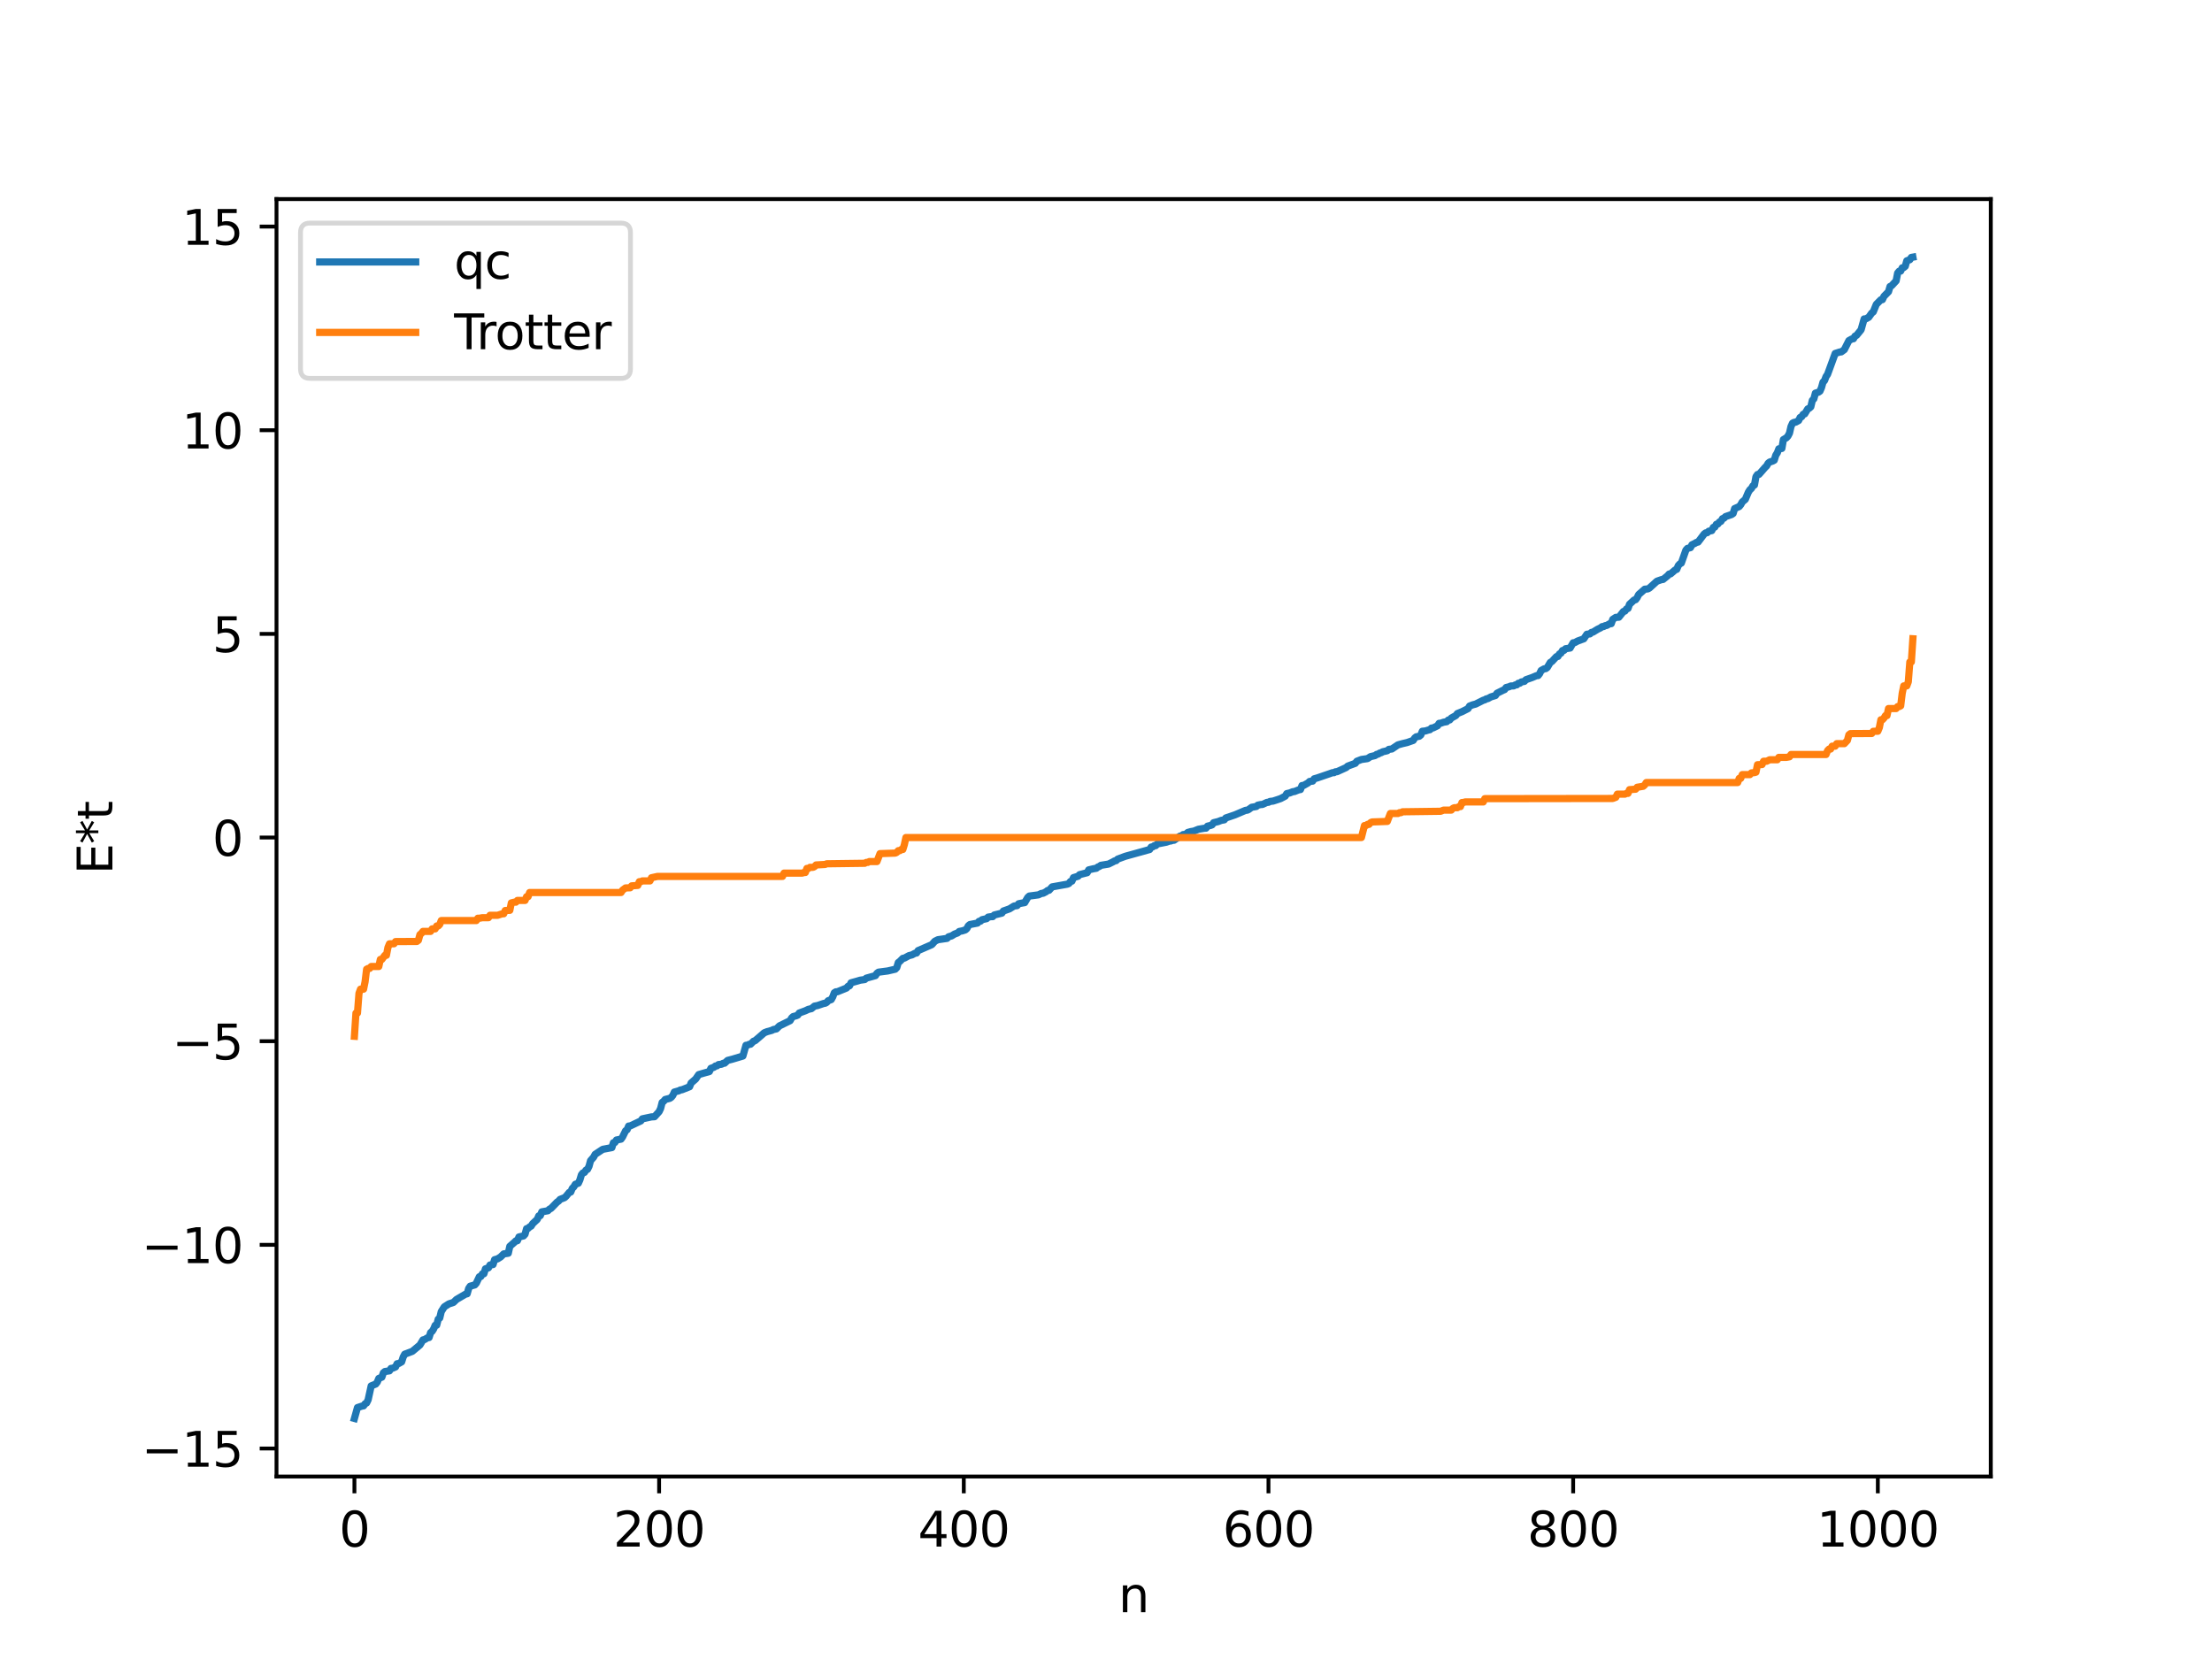 <?xml version="1.0" encoding="utf-8" standalone="no"?>
<!DOCTYPE svg PUBLIC "-//W3C//DTD SVG 1.1//EN"
  "http://www.w3.org/Graphics/SVG/1.1/DTD/svg11.dtd">
<svg xmlns:xlink="http://www.w3.org/1999/xlink" width="460.8pt" height="345.6pt" viewBox="0 0 460.8 345.6" xmlns="http://www.w3.org/2000/svg" version="1.1">
 <defs>
  <style type="text/css">*{stroke-linejoin: round; stroke-linecap: butt}</style>
 </defs>
 <g id="figure_1">
  <g id="patch_1">
   <path d="M 0 345.6 
L 460.8 345.6 
L 460.8 0 
L 0 0 
z
" style="fill: #ffffff"/>
  </g>
  <g id="axes_1">
   <g id="patch_2">
    <path d="M 57.6 307.584 
L 414.72 307.584 
L 414.72 41.472 
L 57.6 41.472 
z
" style="fill: #ffffff"/>
   </g>
   <g id="matplotlib.axis_1">
    <g id="xtick_1">
     <g id="line2d_1">
      <defs>
       <path id="m66c6b7834a" d="M 0 0 
L 0 3.5 
" style="stroke: #000000; stroke-width: 0.8"/>
      </defs>
      <g>
       <use xlink:href="#m66c6b7834a" x="73.833" y="307.584" style="stroke: #000000; stroke-width: 0.8"/>
      </g>
     </g>
     <g id="text_1">
      <!-- 0 -->
      <g transform="translate(70.651 322.182) scale(0.1 -0.1)">
       <defs>
        <path id="DejaVuSans-30" d="M 2034 4250 
Q 1547 4250 1301 3770 
Q 1056 3291 1056 2328 
Q 1056 1369 1301 889 
Q 1547 409 2034 409 
Q 2525 409 2770 889 
Q 3016 1369 3016 2328 
Q 3016 3291 2770 3770 
Q 2525 4250 2034 4250 
z
M 2034 4750 
Q 2819 4750 3233 4129 
Q 3647 3509 3647 2328 
Q 3647 1150 3233 529 
Q 2819 -91 2034 -91 
Q 1250 -91 836 529 
Q 422 1150 422 2328 
Q 422 3509 836 4129 
Q 1250 4750 2034 4750 
z
" transform="scale(0.016)"/>
       </defs>
       <use xlink:href="#DejaVuSans-30"/>
      </g>
     </g>
    </g>
    <g id="xtick_2">
     <g id="line2d_2">
      <g>
       <use xlink:href="#m66c6b7834a" x="137.304" y="307.584" style="stroke: #000000; stroke-width: 0.8"/>
      </g>
     </g>
     <g id="text_2">
      <!-- 200 -->
      <g transform="translate(127.76 322.182) scale(0.1 -0.1)">
       <defs>
        <path id="DejaVuSans-32" d="M 1228 531 
L 3431 531 
L 3431 0 
L 469 0 
L 469 531 
Q 828 903 1448 1529 
Q 2069 2156 2228 2338 
Q 2531 2678 2651 2914 
Q 2772 3150 2772 3378 
Q 2772 3750 2511 3984 
Q 2250 4219 1831 4219 
Q 1534 4219 1204 4116 
Q 875 4013 500 3803 
L 500 4441 
Q 881 4594 1212 4672 
Q 1544 4750 1819 4750 
Q 2544 4750 2975 4387 
Q 3406 4025 3406 3419 
Q 3406 3131 3298 2873 
Q 3191 2616 2906 2266 
Q 2828 2175 2409 1742 
Q 1991 1309 1228 531 
z
" transform="scale(0.016)"/>
       </defs>
       <use xlink:href="#DejaVuSans-32"/>
       <use xlink:href="#DejaVuSans-30" x="63.623"/>
       <use xlink:href="#DejaVuSans-30" x="127.246"/>
      </g>
     </g>
    </g>
    <g id="xtick_3">
     <g id="line2d_3">
      <g>
       <use xlink:href="#m66c6b7834a" x="200.775" y="307.584" style="stroke: #000000; stroke-width: 0.8"/>
      </g>
     </g>
     <g id="text_3">
      <!-- 400 -->
      <g transform="translate(191.231 322.182) scale(0.1 -0.1)">
       <defs>
        <path id="DejaVuSans-34" d="M 2419 4116 
L 825 1625 
L 2419 1625 
L 2419 4116 
z
M 2253 4666 
L 3047 4666 
L 3047 1625 
L 3713 1625 
L 3713 1100 
L 3047 1100 
L 3047 0 
L 2419 0 
L 2419 1100 
L 313 1100 
L 313 1709 
L 2253 4666 
z
" transform="scale(0.016)"/>
       </defs>
       <use xlink:href="#DejaVuSans-34"/>
       <use xlink:href="#DejaVuSans-30" x="63.623"/>
       <use xlink:href="#DejaVuSans-30" x="127.246"/>
      </g>
     </g>
    </g>
    <g id="xtick_4">
     <g id="line2d_4">
      <g>
       <use xlink:href="#m66c6b7834a" x="264.246" y="307.584" style="stroke: #000000; stroke-width: 0.8"/>
      </g>
     </g>
     <g id="text_4">
      <!-- 600 -->
      <g transform="translate(254.702 322.182) scale(0.1 -0.1)">
       <defs>
        <path id="DejaVuSans-36" d="M 2113 2584 
Q 1688 2584 1439 2293 
Q 1191 2003 1191 1497 
Q 1191 994 1439 701 
Q 1688 409 2113 409 
Q 2538 409 2786 701 
Q 3034 994 3034 1497 
Q 3034 2003 2786 2293 
Q 2538 2584 2113 2584 
z
M 3366 4563 
L 3366 3988 
Q 3128 4100 2886 4159 
Q 2644 4219 2406 4219 
Q 1781 4219 1451 3797 
Q 1122 3375 1075 2522 
Q 1259 2794 1537 2939 
Q 1816 3084 2150 3084 
Q 2853 3084 3261 2657 
Q 3669 2231 3669 1497 
Q 3669 778 3244 343 
Q 2819 -91 2113 -91 
Q 1303 -91 875 529 
Q 447 1150 447 2328 
Q 447 3434 972 4092 
Q 1497 4750 2381 4750 
Q 2619 4750 2861 4703 
Q 3103 4656 3366 4563 
z
" transform="scale(0.016)"/>
       </defs>
       <use xlink:href="#DejaVuSans-36"/>
       <use xlink:href="#DejaVuSans-30" x="63.623"/>
       <use xlink:href="#DejaVuSans-30" x="127.246"/>
      </g>
     </g>
    </g>
    <g id="xtick_5">
     <g id="line2d_5">
      <g>
       <use xlink:href="#m66c6b7834a" x="327.717" y="307.584" style="stroke: #000000; stroke-width: 0.8"/>
      </g>
     </g>
     <g id="text_5">
      <!-- 800 -->
      <g transform="translate(318.173 322.182) scale(0.1 -0.1)">
       <defs>
        <path id="DejaVuSans-38" d="M 2034 2216 
Q 1584 2216 1326 1975 
Q 1069 1734 1069 1313 
Q 1069 891 1326 650 
Q 1584 409 2034 409 
Q 2484 409 2743 651 
Q 3003 894 3003 1313 
Q 3003 1734 2745 1975 
Q 2488 2216 2034 2216 
z
M 1403 2484 
Q 997 2584 770 2862 
Q 544 3141 544 3541 
Q 544 4100 942 4425 
Q 1341 4750 2034 4750 
Q 2731 4750 3128 4425 
Q 3525 4100 3525 3541 
Q 3525 3141 3298 2862 
Q 3072 2584 2669 2484 
Q 3125 2378 3379 2068 
Q 3634 1759 3634 1313 
Q 3634 634 3220 271 
Q 2806 -91 2034 -91 
Q 1263 -91 848 271 
Q 434 634 434 1313 
Q 434 1759 690 2068 
Q 947 2378 1403 2484 
z
M 1172 3481 
Q 1172 3119 1398 2916 
Q 1625 2713 2034 2713 
Q 2441 2713 2670 2916 
Q 2900 3119 2900 3481 
Q 2900 3844 2670 4047 
Q 2441 4250 2034 4250 
Q 1625 4250 1398 4047 
Q 1172 3844 1172 3481 
z
" transform="scale(0.016)"/>
       </defs>
       <use xlink:href="#DejaVuSans-38"/>
       <use xlink:href="#DejaVuSans-30" x="63.623"/>
       <use xlink:href="#DejaVuSans-30" x="127.246"/>
      </g>
     </g>
    </g>
    <g id="xtick_6">
     <g id="line2d_6">
      <g>
       <use xlink:href="#m66c6b7834a" x="391.188" y="307.584" style="stroke: #000000; stroke-width: 0.8"/>
      </g>
     </g>
     <g id="text_6">
      <!-- 1000 -->
      <g transform="translate(378.463 322.182) scale(0.1 -0.1)">
       <defs>
        <path id="DejaVuSans-31" d="M 794 531 
L 1825 531 
L 1825 4091 
L 703 3866 
L 703 4441 
L 1819 4666 
L 2450 4666 
L 2450 531 
L 3481 531 
L 3481 0 
L 794 0 
L 794 531 
z
" transform="scale(0.016)"/>
       </defs>
       <use xlink:href="#DejaVuSans-31"/>
       <use xlink:href="#DejaVuSans-30" x="63.623"/>
       <use xlink:href="#DejaVuSans-30" x="127.246"/>
       <use xlink:href="#DejaVuSans-30" x="190.869"/>
      </g>
     </g>
    </g>
    <g id="text_7">
     <!-- n -->
     <g transform="translate(232.991 335.861) scale(0.1 -0.1)">
      <defs>
       <path id="DejaVuSans-6e" d="M 3513 2113 
L 3513 0 
L 2938 0 
L 2938 2094 
Q 2938 2591 2744 2837 
Q 2550 3084 2163 3084 
Q 1697 3084 1428 2787 
Q 1159 2491 1159 1978 
L 1159 0 
L 581 0 
L 581 3500 
L 1159 3500 
L 1159 2956 
Q 1366 3272 1645 3428 
Q 1925 3584 2291 3584 
Q 2894 3584 3203 3211 
Q 3513 2838 3513 2113 
z
" transform="scale(0.016)"/>
      </defs>
      <use xlink:href="#DejaVuSans-6e"/>
     </g>
    </g>
   </g>
   <g id="matplotlib.axis_2">
    <g id="ytick_1">
     <g id="line2d_7">
      <defs>
       <path id="mc8c91f79f6" d="M 0 0 
L -3.5 0 
" style="stroke: #000000; stroke-width: 0.8"/>
      </defs>
      <g>
       <use xlink:href="#mc8c91f79f6" x="57.6" y="301.747" style="stroke: #000000; stroke-width: 0.8"/>
      </g>
     </g>
     <g id="text_8">
      <!-- −15 -->
      <g transform="translate(29.495 305.546) scale(0.1 -0.1)">
       <defs>
        <path id="DejaVuSans-2212" d="M 678 2272 
L 4684 2272 
L 4684 1741 
L 678 1741 
L 678 2272 
z
" transform="scale(0.016)"/>
        <path id="DejaVuSans-35" d="M 691 4666 
L 3169 4666 
L 3169 4134 
L 1269 4134 
L 1269 2991 
Q 1406 3038 1543 3061 
Q 1681 3084 1819 3084 
Q 2600 3084 3056 2656 
Q 3513 2228 3513 1497 
Q 3513 744 3044 326 
Q 2575 -91 1722 -91 
Q 1428 -91 1123 -41 
Q 819 9 494 109 
L 494 744 
Q 775 591 1075 516 
Q 1375 441 1709 441 
Q 2250 441 2565 725 
Q 2881 1009 2881 1497 
Q 2881 1984 2565 2268 
Q 2250 2553 1709 2553 
Q 1456 2553 1204 2497 
Q 953 2441 691 2322 
L 691 4666 
z
" transform="scale(0.016)"/>
       </defs>
       <use xlink:href="#DejaVuSans-2212"/>
       <use xlink:href="#DejaVuSans-31" x="83.789"/>
       <use xlink:href="#DejaVuSans-35" x="147.412"/>
      </g>
     </g>
    </g>
    <g id="ytick_2">
     <g id="line2d_8">
      <g>
       <use xlink:href="#mc8c91f79f6" x="57.6" y="259.322" style="stroke: #000000; stroke-width: 0.8"/>
      </g>
     </g>
     <g id="text_9">
      <!-- −10 -->
      <g transform="translate(29.495 263.121) scale(0.1 -0.1)">
       <use xlink:href="#DejaVuSans-2212"/>
       <use xlink:href="#DejaVuSans-31" x="83.789"/>
       <use xlink:href="#DejaVuSans-30" x="147.412"/>
      </g>
     </g>
    </g>
    <g id="ytick_3">
     <g id="line2d_9">
      <g>
       <use xlink:href="#mc8c91f79f6" x="57.6" y="216.897" style="stroke: #000000; stroke-width: 0.8"/>
      </g>
     </g>
     <g id="text_10">
      <!-- −5 -->
      <g transform="translate(35.858 220.697) scale(0.1 -0.1)">
       <use xlink:href="#DejaVuSans-2212"/>
       <use xlink:href="#DejaVuSans-35" x="83.789"/>
      </g>
     </g>
    </g>
    <g id="ytick_4">
     <g id="line2d_10">
      <g>
       <use xlink:href="#mc8c91f79f6" x="57.6" y="174.473" style="stroke: #000000; stroke-width: 0.8"/>
      </g>
     </g>
     <g id="text_11">
      <!-- 0 -->
      <g transform="translate(44.237 178.272) scale(0.1 -0.1)">
       <use xlink:href="#DejaVuSans-30"/>
      </g>
     </g>
    </g>
    <g id="ytick_5">
     <g id="line2d_11">
      <g>
       <use xlink:href="#mc8c91f79f6" x="57.6" y="132.048" style="stroke: #000000; stroke-width: 0.8"/>
      </g>
     </g>
     <g id="text_12">
      <!-- 5 -->
      <g transform="translate(44.237 135.847) scale(0.1 -0.1)">
       <use xlink:href="#DejaVuSans-35"/>
      </g>
     </g>
    </g>
    <g id="ytick_6">
     <g id="line2d_12">
      <g>
       <use xlink:href="#mc8c91f79f6" x="57.6" y="89.623" style="stroke: #000000; stroke-width: 0.8"/>
      </g>
     </g>
     <g id="text_13">
      <!-- 10 -->
      <g transform="translate(37.875 93.422) scale(0.1 -0.1)">
       <use xlink:href="#DejaVuSans-31"/>
       <use xlink:href="#DejaVuSans-30" x="63.623"/>
      </g>
     </g>
    </g>
    <g id="ytick_7">
     <g id="line2d_13">
      <g>
       <use xlink:href="#mc8c91f79f6" x="57.6" y="47.198" style="stroke: #000000; stroke-width: 0.8"/>
      </g>
     </g>
     <g id="text_14">
      <!-- 15 -->
      <g transform="translate(37.875 50.998) scale(0.1 -0.1)">
       <use xlink:href="#DejaVuSans-31"/>
       <use xlink:href="#DejaVuSans-35" x="63.623"/>
      </g>
     </g>
    </g>
    <g id="text_15">
     <!-- E*t -->
     <g transform="translate(23.416 182.148) rotate(-90) scale(0.1 -0.1)">
      <defs>
       <path id="DejaVuSans-45" d="M 628 4666 
L 3578 4666 
L 3578 4134 
L 1259 4134 
L 1259 2753 
L 3481 2753 
L 3481 2222 
L 1259 2222 
L 1259 531 
L 3634 531 
L 3634 0 
L 628 0 
L 628 4666 
z
" transform="scale(0.016)"/>
       <path id="DejaVuSans-2a" d="M 3009 3897 
L 1888 3291 
L 3009 2681 
L 2828 2375 
L 1778 3009 
L 1778 1831 
L 1422 1831 
L 1422 3009 
L 372 2375 
L 191 2681 
L 1313 3291 
L 191 3897 
L 372 4206 
L 1422 3572 
L 1422 4750 
L 1778 4750 
L 1778 3572 
L 2828 4206 
L 3009 3897 
z
" transform="scale(0.016)"/>
       <path id="DejaVuSans-74" d="M 1172 4494 
L 1172 3500 
L 2356 3500 
L 2356 3053 
L 1172 3053 
L 1172 1153 
Q 1172 725 1289 603 
Q 1406 481 1766 481 
L 2356 481 
L 2356 0 
L 1766 0 
Q 1100 0 847 248 
Q 594 497 594 1153 
L 594 3053 
L 172 3053 
L 172 3500 
L 594 3500 
L 594 4494 
L 1172 4494 
z
" transform="scale(0.016)"/>
      </defs>
      <use xlink:href="#DejaVuSans-45"/>
      <use xlink:href="#DejaVuSans-2a" x="63.184"/>
      <use xlink:href="#DejaVuSans-74" x="113.184"/>
     </g>
    </g>
   </g>
   <g id="line2d_14">
    <path d="M 73.833 295.488 
L 74.467 293.224 
L 75.42 292.913 
L 75.737 292.867 
L 76.054 292.427 
L 76.372 292.262 
L 76.689 291.6 
L 77.324 288.709 
L 78.276 288.32 
L 78.593 287.916 
L 78.91 287.151 
L 79.545 286.896 
L 79.862 285.98 
L 80.18 285.715 
L 81.132 285.57 
L 81.449 285.064 
L 81.767 285.032 
L 82.401 284.759 
L 82.719 284.09 
L 83.036 284.061 
L 83.671 283.701 
L 83.988 282.7 
L 84.305 282.107 
L 85.892 281.511 
L 87.479 280.187 
L 88.114 279.124 
L 88.431 279.066 
L 89.066 278.675 
L 89.383 278.634 
L 89.7 277.609 
L 90.018 277.349 
L 90.335 276.845 
L 90.653 276.084 
L 90.97 276.058 
L 91.287 274.803 
L 91.605 274.568 
L 91.922 273.232 
L 92.557 272.236 
L 93.509 271.628 
L 94.461 271.313 
L 95.096 270.701 
L 97 269.584 
L 97.317 269.521 
L 97.634 268.403 
L 97.952 267.935 
L 98.904 267.672 
L 99.221 267.313 
L 99.856 265.968 
L 100.173 265.922 
L 100.491 265.362 
L 100.808 265.348 
L 101.125 264.318 
L 101.76 264.112 
L 102.077 263.522 
L 102.712 263.429 
L 103.029 262.417 
L 103.664 262.239 
L 104.299 261.836 
L 104.934 261.21 
L 105.886 261.071 
L 106.203 259.629 
L 107.155 258.802 
L 107.472 258.485 
L 107.79 258.463 
L 108.107 257.678 
L 109.059 257.467 
L 109.377 257.108 
L 109.694 255.955 
L 110.011 255.893 
L 110.329 255.579 
L 110.646 255.422 
L 110.963 254.915 
L 111.598 254.318 
L 111.915 254.03 
L 112.233 253.293 
L 112.55 253.246 
L 112.867 252.45 
L 114.137 252.22 
L 114.454 251.891 
L 114.772 251.741 
L 116.041 250.435 
L 116.358 250.214 
L 116.676 249.855 
L 117.628 249.486 
L 117.945 249.179 
L 118.58 248.404 
L 118.897 248.322 
L 119.215 247.556 
L 119.532 247.252 
L 119.849 246.71 
L 120.484 246.485 
L 120.801 245.788 
L 121.119 244.72 
L 121.436 244.343 
L 121.753 244.232 
L 122.071 243.752 
L 122.388 243.596 
L 122.705 242.958 
L 123.023 241.787 
L 123.658 241.062 
L 123.975 240.476 
L 125.562 239.425 
L 127.466 239.065 
L 127.783 238.047 
L 128.1 237.998 
L 128.418 237.483 
L 129.37 237.304 
L 129.687 236.854 
L 130.322 235.564 
L 130.639 235.336 
L 130.957 234.579 
L 131.274 234.558 
L 133.496 233.509 
L 133.813 233.072 
L 135.717 232.668 
L 136.352 232.631 
L 137.304 231.575 
L 137.621 230.902 
L 137.939 229.656 
L 138.256 229.418 
L 138.573 229.039 
L 139.525 228.804 
L 139.843 228.585 
L 140.16 228.204 
L 140.477 227.495 
L 141.429 227.229 
L 141.747 227.054 
L 142.064 227.019 
L 143.651 226.389 
L 143.968 225.61 
L 144.92 224.78 
L 145.555 223.859 
L 146.507 223.58 
L 147.777 223.221 
L 148.094 222.549 
L 148.729 222.331 
L 149.046 222.066 
L 149.363 222.035 
L 149.681 221.769 
L 150.315 221.7 
L 150.633 221.507 
L 150.95 221.481 
L 151.585 220.901 
L 152.537 220.657 
L 154.758 219.992 
L 155.393 217.757 
L 155.71 217.735 
L 156.028 217.56 
L 156.345 217.53 
L 156.98 216.902 
L 157.297 216.802 
L 158.567 215.712 
L 159.201 215.151 
L 159.836 214.902 
L 160.788 214.643 
L 161.105 214.472 
L 161.74 214.337 
L 162.375 213.712 
L 164.596 212.619 
L 164.914 212.057 
L 165.231 211.767 
L 165.866 211.603 
L 166.183 211.462 
L 166.5 211.027 
L 167.77 210.563 
L 168.405 210.26 
L 169.039 210.119 
L 169.674 209.594 
L 170.309 209.474 
L 171.578 209.042 
L 171.896 208.994 
L 172.213 208.826 
L 172.53 208.467 
L 173.165 208.232 
L 173.482 207.655 
L 173.8 206.817 
L 174.117 206.618 
L 174.434 206.605 
L 176.339 205.83 
L 176.656 205.468 
L 176.973 205.362 
L 177.291 204.732 
L 178.56 204.383 
L 179.195 204.192 
L 180.147 204.055 
L 180.464 203.77 
L 182.368 203.242 
L 182.686 202.751 
L 183.003 202.522 
L 184.907 202.272 
L 186.494 201.904 
L 186.811 201.574 
L 187.129 200.516 
L 187.446 200.282 
L 188.081 199.641 
L 188.398 199.597 
L 189.35 199.077 
L 189.985 198.917 
L 190.62 198.574 
L 190.937 198.532 
L 191.254 198.027 
L 194.11 196.791 
L 194.745 196.079 
L 195.38 195.76 
L 197.284 195.482 
L 197.601 195.154 
L 198.236 194.969 
L 198.871 194.574 
L 199.505 194.344 
L 199.823 194.042 
L 200.458 193.916 
L 201.092 193.719 
L 201.41 193.441 
L 201.727 192.855 
L 202.044 192.601 
L 203.631 192.294 
L 203.948 191.933 
L 204.266 191.894 
L 204.583 191.585 
L 205.535 191.373 
L 205.853 191.049 
L 206.487 190.954 
L 206.805 190.951 
L 207.122 190.613 
L 208.709 190.219 
L 209.026 189.778 
L 210.296 189.331 
L 211.248 188.741 
L 211.882 188.657 
L 212.2 188.269 
L 212.834 188.14 
L 213.469 188.03 
L 214.104 186.946 
L 214.421 186.666 
L 215.691 186.498 
L 216.325 186.412 
L 216.96 186.108 
L 217.277 186.092 
L 217.912 185.765 
L 218.229 185.512 
L 218.547 185.455 
L 219.181 184.753 
L 222.355 184.184 
L 222.672 184.045 
L 222.99 183.639 
L 223.307 183.558 
L 223.624 182.824 
L 224.577 182.54 
L 224.894 182.205 
L 226.481 181.801 
L 226.798 181.21 
L 227.75 180.984 
L 228.385 180.875 
L 228.702 180.612 
L 229.02 180.498 
L 229.337 180.262 
L 230.924 180.002 
L 231.876 179.532 
L 232.193 179.34 
L 232.51 179.289 
L 232.828 178.966 
L 234.415 178.381 
L 239.492 176.97 
L 239.81 176.455 
L 240.127 176.42 
L 240.444 176.174 
L 240.762 176.157 
L 241.079 175.814 
L 242.983 175.441 
L 243.618 175.217 
L 243.935 175.188 
L 244.253 175.046 
L 244.57 175.037 
L 245.839 174.164 
L 246.157 174.15 
L 246.474 173.857 
L 246.791 173.855 
L 247.109 173.705 
L 247.426 173.421 
L 248.061 173.238 
L 248.696 173.133 
L 249.648 172.751 
L 250.917 172.537 
L 251.234 172.524 
L 251.552 172.103 
L 252.186 171.954 
L 252.504 171.826 
L 252.821 171.38 
L 253.773 171.147 
L 254.408 170.899 
L 255.043 170.786 
L 255.36 170.394 
L 255.995 170.184 
L 257.264 169.748 
L 259.486 168.804 
L 259.803 168.783 
L 260.12 168.633 
L 260.755 168.17 
L 261.707 168.008 
L 262.024 167.732 
L 262.659 167.599 
L 262.977 167.589 
L 263.929 167.151 
L 264.246 167.133 
L 264.563 166.953 
L 265.198 166.881 
L 266.15 166.572 
L 266.785 166.353 
L 267.737 165.852 
L 268.054 165.323 
L 268.689 165.18 
L 269.324 164.923 
L 269.641 164.898 
L 270.593 164.519 
L 270.91 164.48 
L 271.228 163.644 
L 271.545 163.633 
L 272.497 163.093 
L 272.815 162.79 
L 273.449 162.721 
L 273.767 162.241 
L 274.401 162.061 
L 276.94 161.193 
L 277.575 160.965 
L 277.892 160.963 
L 278.21 160.776 
L 278.527 160.761 
L 280.431 159.895 
L 280.748 159.597 
L 282.335 159.013 
L 282.653 158.584 
L 283.605 158.214 
L 284.874 158.031 
L 285.509 157.619 
L 286.461 157.399 
L 286.778 157.155 
L 287.096 157.099 
L 287.413 156.875 
L 287.73 156.8 
L 288.048 156.606 
L 288.682 156.465 
L 289 156.382 
L 289.317 156.108 
L 289.952 156.026 
L 291.221 155.169 
L 292.173 154.907 
L 293.125 154.687 
L 294.395 154.24 
L 294.712 153.735 
L 295.029 153.492 
L 295.664 153.372 
L 295.981 153.104 
L 296.299 152.333 
L 296.934 152.271 
L 297.568 152.075 
L 297.886 152.005 
L 298.203 151.67 
L 298.52 151.649 
L 299.472 151.185 
L 299.79 150.684 
L 300.107 150.667 
L 300.742 150.446 
L 301.377 150.341 
L 301.694 150.005 
L 302.011 149.975 
L 302.329 149.585 
L 303.281 149.062 
L 303.598 148.646 
L 304.55 148.262 
L 305.82 147.62 
L 306.137 147.085 
L 306.772 146.838 
L 307.406 146.671 
L 308.993 145.871 
L 309.31 145.788 
L 309.628 145.582 
L 309.945 145.538 
L 310.58 145.182 
L 311.532 144.89 
L 311.849 144.418 
L 313.119 143.783 
L 313.436 143.659 
L 313.753 143.22 
L 314.388 143.064 
L 314.705 142.905 
L 315.34 142.879 
L 315.658 142.683 
L 315.975 142.666 
L 316.292 142.338 
L 316.61 142.324 
L 316.927 142.064 
L 317.562 141.942 
L 317.879 141.596 
L 319.148 141.152 
L 320.1 140.749 
L 320.418 140.732 
L 320.735 140.332 
L 321.053 139.678 
L 321.687 139.32 
L 322.005 139.287 
L 322.322 139.059 
L 322.957 137.99 
L 323.274 137.82 
L 324.226 136.796 
L 324.543 136.75 
L 324.861 136.221 
L 325.178 136.068 
L 325.496 135.518 
L 325.813 135.484 
L 326.13 135.144 
L 327.082 134.997 
L 327.717 133.905 
L 328.034 133.879 
L 328.669 133.531 
L 329.939 133.071 
L 330.573 132.126 
L 331.208 132.056 
L 331.525 131.745 
L 331.843 131.683 
L 332.795 131.094 
L 333.429 130.791 
L 333.747 130.538 
L 334.064 130.524 
L 334.381 130.334 
L 334.699 130.295 
L 335.334 129.926 
L 335.651 129.919 
L 335.968 129.023 
L 336.603 128.611 
L 337.238 128.575 
L 338.19 127.383 
L 338.507 127.301 
L 338.824 126.859 
L 339.142 126.754 
L 339.459 125.88 
L 340.411 124.998 
L 340.729 124.926 
L 341.046 124.497 
L 341.363 123.86 
L 342.633 122.74 
L 343.267 122.683 
L 343.585 122.514 
L 345.172 121.075 
L 346.124 120.747 
L 346.441 120.71 
L 347.393 119.942 
L 347.71 119.583 
L 348.028 119.539 
L 348.98 118.714 
L 349.297 118.608 
L 349.615 117.829 
L 349.932 117.476 
L 350.249 117.299 
L 351.201 114.605 
L 351.519 114.245 
L 352.153 114.084 
L 352.471 113.48 
L 353.105 113.18 
L 353.423 112.977 
L 353.74 112.925 
L 355.01 111.246 
L 355.327 111.007 
L 355.644 110.974 
L 355.962 110.661 
L 356.596 110.533 
L 356.914 109.864 
L 357.231 109.801 
L 357.548 109.22 
L 357.866 109.156 
L 358.183 108.743 
L 358.5 108.615 
L 358.818 108.049 
L 359.135 107.947 
L 359.453 107.619 
L 360.722 107.186 
L 361.039 106.97 
L 361.357 105.946 
L 362.309 105.526 
L 362.626 105.143 
L 362.943 104.57 
L 363.578 104.03 
L 364.213 102.537 
L 364.53 102.031 
L 364.848 101.757 
L 365.165 101.206 
L 365.482 101.05 
L 365.8 99.295 
L 366.117 98.849 
L 366.434 98.818 
L 367.704 97.371 
L 368.021 97.063 
L 368.339 96.499 
L 368.656 96.253 
L 369.291 96.045 
L 369.608 95.874 
L 369.925 94.833 
L 370.243 94.337 
L 370.56 93.498 
L 371.195 93.42 
L 371.512 91.577 
L 372.147 91.199 
L 372.464 90.84 
L 372.781 90.237 
L 373.099 88.846 
L 373.416 88.159 
L 373.734 87.98 
L 374.051 87.956 
L 374.686 87.609 
L 375.003 86.958 
L 375.32 86.814 
L 375.638 86.3 
L 375.955 86.224 
L 376.59 85.182 
L 376.907 85.041 
L 377.224 84.748 
L 377.542 83.405 
L 377.859 83.091 
L 378.177 81.9 
L 378.811 81.707 
L 379.129 81.488 
L 379.446 80.758 
L 379.763 79.616 
L 380.081 79.29 
L 380.398 78.451 
L 380.715 77.983 
L 382.302 73.635 
L 383.254 73.33 
L 383.572 73.304 
L 384.206 72.838 
L 385.158 70.953 
L 385.793 70.6 
L 386.11 70.567 
L 386.428 70.02 
L 386.745 69.869 
L 387.697 68.701 
L 388.332 66.44 
L 388.649 66.437 
L 389.284 66.097 
L 389.919 65.215 
L 390.236 64.967 
L 390.871 63.402 
L 391.823 62.441 
L 392.14 62.421 
L 392.458 61.736 
L 393.41 60.766 
L 393.727 59.677 
L 394.044 59.537 
L 394.996 58.512 
L 395.314 56.878 
L 395.631 56.497 
L 395.948 56.469 
L 396.266 55.792 
L 396.583 55.737 
L 396.9 55.471 
L 397.218 54.327 
L 397.853 54.104 
L 398.17 53.624 
L 398.487 53.568 
L 398.487 53.568 
" clip-path="url(#pcfe47bd933)" style="fill: none; stroke: #1f77b4; stroke-width: 1.5; stroke-linecap: square"/>
   </g>
   <g id="line2d_15">
    <path d="M 73.833 215.879 
L 74.15 211.048 
L 74.467 211.048 
L 74.785 206.917 
L 75.102 206.06 
L 75.737 206.06 
L 76.054 204.514 
L 76.372 201.905 
L 76.689 201.745 
L 77.006 201.745 
L 77.324 201.342 
L 78.91 201.342 
L 79.228 199.87 
L 79.545 199.87 
L 80.18 199.008 
L 80.497 199.008 
L 80.815 197.381 
L 81.132 196.615 
L 82.084 196.601 
L 82.401 196.148 
L 86.844 196.122 
L 87.162 195.874 
L 87.479 194.695 
L 87.796 194.434 
L 88.114 194.026 
L 89.7 194.026 
L 90.018 193.504 
L 90.653 193.504 
L 90.97 192.898 
L 91.287 192.898 
L 91.605 192.583 
L 91.922 191.771 
L 99.221 191.771 
L 99.539 191.287 
L 99.856 191.287 
L 100.491 191.173 
L 101.76 191.173 
L 102.077 190.671 
L 103.664 190.671 
L 104.616 190.362 
L 104.934 190.362 
L 105.251 189.675 
L 106.203 189.64 
L 106.52 188.088 
L 107.155 187.935 
L 107.472 187.935 
L 107.79 187.577 
L 109.377 187.577 
L 109.694 186.793 
L 110.011 186.793 
L 110.329 185.927 
L 129.37 185.927 
L 129.687 185.434 
L 130.322 184.971 
L 131.274 184.942 
L 131.591 184.539 
L 132.861 184.447 
L 133.178 183.672 
L 133.496 183.672 
L 133.813 183.509 
L 135.4 183.509 
L 135.717 182.848 
L 136.986 182.572 
L 163.01 182.572 
L 163.327 181.886 
L 167.135 181.886 
L 167.453 181.76 
L 167.77 181.76 
L 168.087 180.911 
L 168.405 180.911 
L 168.722 180.684 
L 169.357 180.684 
L 169.674 180.538 
L 169.991 180.187 
L 171.896 180.081 
L 172.213 179.94 
L 180.147 179.836 
L 180.464 179.655 
L 180.781 179.655 
L 181.099 179.478 
L 182.686 179.478 
L 183.32 177.827 
L 186.494 177.717 
L 186.811 177.572 
L 187.129 177.209 
L 187.446 177.209 
L 187.763 176.963 
L 188.081 176.963 
L 188.398 175.936 
L 188.715 174.473 
L 283.605 174.473 
L 284.239 171.982 
L 284.557 171.982 
L 284.874 171.736 
L 285.191 171.736 
L 285.509 171.373 
L 285.826 171.228 
L 289 171.118 
L 289.634 169.467 
L 291.221 169.467 
L 291.539 169.29 
L 291.856 169.29 
L 292.173 169.11 
L 300.107 169.005 
L 300.742 168.758 
L 302.329 168.758 
L 302.646 168.407 
L 302.963 168.261 
L 303.598 168.261 
L 303.915 168.034 
L 304.233 168.034 
L 304.55 167.185 
L 304.867 167.185 
L 305.185 167.06 
L 308.993 167.06 
L 309.31 166.373 
L 335.968 166.336 
L 336.603 166.097 
L 336.92 165.436 
L 338.507 165.436 
L 338.824 165.274 
L 339.142 165.274 
L 339.459 164.498 
L 340.729 164.406 
L 341.046 164.003 
L 342.315 163.795 
L 342.633 163.511 
L 342.95 163.018 
L 361.991 163.018 
L 362.309 162.152 
L 362.626 162.152 
L 362.943 161.368 
L 364.53 161.368 
L 364.848 161.01 
L 365.482 160.949 
L 365.8 160.857 
L 366.117 159.305 
L 367.069 159.27 
L 367.386 158.583 
L 368.021 158.583 
L 368.656 158.274 
L 370.243 158.274 
L 370.56 157.773 
L 372.147 157.773 
L 372.781 157.658 
L 373.099 157.174 
L 380.398 157.174 
L 380.715 156.362 
L 381.033 156.047 
L 381.35 156.047 
L 381.667 155.441 
L 382.302 155.441 
L 382.62 154.919 
L 384.206 154.919 
L 384.841 154.25 
L 385.158 153.071 
L 385.476 152.823 
L 389.919 152.797 
L 390.236 152.344 
L 391.188 152.33 
L 391.505 151.564 
L 391.823 149.937 
L 392.14 149.937 
L 392.458 149.608 
L 392.775 149.075 
L 393.092 149.075 
L 393.41 147.603 
L 394.996 147.603 
L 395.314 147.2 
L 395.631 147.2 
L 395.948 147.04 
L 396.266 144.431 
L 396.583 142.886 
L 397.218 142.886 
L 397.535 142.028 
L 397.853 137.898 
L 398.17 137.898 
L 398.487 133.066 
L 398.487 133.066 
" clip-path="url(#pcfe47bd933)" style="fill: none; stroke: #ff7f0e; stroke-width: 1.5; stroke-linecap: square"/>
   </g>
   <g id="patch_3">
    <path d="M 57.6 307.584 
L 57.6 41.472 
" style="fill: none; stroke: #000000; stroke-width: 0.8; stroke-linejoin: miter; stroke-linecap: square"/>
   </g>
   <g id="patch_4">
    <path d="M 414.72 307.584 
L 414.72 41.472 
" style="fill: none; stroke: #000000; stroke-width: 0.8; stroke-linejoin: miter; stroke-linecap: square"/>
   </g>
   <g id="patch_5">
    <path d="M 57.6 307.584 
L 414.72 307.584 
" style="fill: none; stroke: #000000; stroke-width: 0.8; stroke-linejoin: miter; stroke-linecap: square"/>
   </g>
   <g id="patch_6">
    <path d="M 57.6 41.472 
L 414.72 41.472 
" style="fill: none; stroke: #000000; stroke-width: 0.8; stroke-linejoin: miter; stroke-linecap: square"/>
   </g>
   <g id="legend_1">
    <g id="patch_7">
     <path d="M 64.6 78.828 
L 129.342 78.828 
Q 131.342 78.828 131.342 76.828 
L 131.342 48.472 
Q 131.342 46.472 129.342 46.472 
L 64.6 46.472 
Q 62.6 46.472 62.6 48.472 
L 62.6 76.828 
Q 62.6 78.828 64.6 78.828 
z
" style="fill: #ffffff; opacity: 0.8; stroke: #cccccc; stroke-linejoin: miter"/>
    </g>
    <g id="line2d_16">
     <path d="M 66.6 54.57 
L 76.6 54.57 
L 86.6 54.57 
" style="fill: none; stroke: #1f77b4; stroke-width: 1.5; stroke-linecap: square"/>
    </g>
    <g id="text_16">
     <!-- qc -->
     <g transform="translate(94.6 58.07) scale(0.1 -0.1)">
      <defs>
       <path id="DejaVuSans-71" d="M 947 1747 
Q 947 1113 1208 752 
Q 1469 391 1925 391 
Q 2381 391 2643 752 
Q 2906 1113 2906 1747 
Q 2906 2381 2643 2742 
Q 2381 3103 1925 3103 
Q 1469 3103 1208 2742 
Q 947 2381 947 1747 
z
M 2906 525 
Q 2725 213 2448 61 
Q 2172 -91 1784 -91 
Q 1150 -91 751 415 
Q 353 922 353 1747 
Q 353 2572 751 3078 
Q 1150 3584 1784 3584 
Q 2172 3584 2448 3432 
Q 2725 3281 2906 2969 
L 2906 3500 
L 3481 3500 
L 3481 -1331 
L 2906 -1331 
L 2906 525 
z
" transform="scale(0.016)"/>
       <path id="DejaVuSans-63" d="M 3122 3366 
L 3122 2828 
Q 2878 2963 2633 3030 
Q 2388 3097 2138 3097 
Q 1578 3097 1268 2742 
Q 959 2388 959 1747 
Q 959 1106 1268 751 
Q 1578 397 2138 397 
Q 2388 397 2633 464 
Q 2878 531 3122 666 
L 3122 134 
Q 2881 22 2623 -34 
Q 2366 -91 2075 -91 
Q 1284 -91 818 406 
Q 353 903 353 1747 
Q 353 2603 823 3093 
Q 1294 3584 2113 3584 
Q 2378 3584 2631 3529 
Q 2884 3475 3122 3366 
z
" transform="scale(0.016)"/>
      </defs>
      <use xlink:href="#DejaVuSans-71"/>
      <use xlink:href="#DejaVuSans-63" x="63.477"/>
     </g>
    </g>
    <g id="line2d_17">
     <path d="M 66.6 69.249 
L 76.6 69.249 
L 86.6 69.249 
" style="fill: none; stroke: #ff7f0e; stroke-width: 1.5; stroke-linecap: square"/>
    </g>
    <g id="text_17">
     <!-- Trotter -->
     <g transform="translate(94.6 72.749) scale(0.1 -0.1)">
      <defs>
       <path id="DejaVuSans-54" d="M -19 4666 
L 3928 4666 
L 3928 4134 
L 2272 4134 
L 2272 0 
L 1638 0 
L 1638 4134 
L -19 4134 
L -19 4666 
z
" transform="scale(0.016)"/>
       <path id="DejaVuSans-72" d="M 2631 2963 
Q 2534 3019 2420 3045 
Q 2306 3072 2169 3072 
Q 1681 3072 1420 2755 
Q 1159 2438 1159 1844 
L 1159 0 
L 581 0 
L 581 3500 
L 1159 3500 
L 1159 2956 
Q 1341 3275 1631 3429 
Q 1922 3584 2338 3584 
Q 2397 3584 2469 3576 
Q 2541 3569 2628 3553 
L 2631 2963 
z
" transform="scale(0.016)"/>
       <path id="DejaVuSans-6f" d="M 1959 3097 
Q 1497 3097 1228 2736 
Q 959 2375 959 1747 
Q 959 1119 1226 758 
Q 1494 397 1959 397 
Q 2419 397 2687 759 
Q 2956 1122 2956 1747 
Q 2956 2369 2687 2733 
Q 2419 3097 1959 3097 
z
M 1959 3584 
Q 2709 3584 3137 3096 
Q 3566 2609 3566 1747 
Q 3566 888 3137 398 
Q 2709 -91 1959 -91 
Q 1206 -91 779 398 
Q 353 888 353 1747 
Q 353 2609 779 3096 
Q 1206 3584 1959 3584 
z
" transform="scale(0.016)"/>
       <path id="DejaVuSans-65" d="M 3597 1894 
L 3597 1613 
L 953 1613 
Q 991 1019 1311 708 
Q 1631 397 2203 397 
Q 2534 397 2845 478 
Q 3156 559 3463 722 
L 3463 178 
Q 3153 47 2828 -22 
Q 2503 -91 2169 -91 
Q 1331 -91 842 396 
Q 353 884 353 1716 
Q 353 2575 817 3079 
Q 1281 3584 2069 3584 
Q 2775 3584 3186 3129 
Q 3597 2675 3597 1894 
z
M 3022 2063 
Q 3016 2534 2758 2815 
Q 2500 3097 2075 3097 
Q 1594 3097 1305 2825 
Q 1016 2553 972 2059 
L 3022 2063 
z
" transform="scale(0.016)"/>
      </defs>
      <use xlink:href="#DejaVuSans-54"/>
      <use xlink:href="#DejaVuSans-72" x="46.334"/>
      <use xlink:href="#DejaVuSans-6f" x="85.197"/>
      <use xlink:href="#DejaVuSans-74" x="146.379"/>
      <use xlink:href="#DejaVuSans-74" x="185.588"/>
      <use xlink:href="#DejaVuSans-65" x="224.797"/>
      <use xlink:href="#DejaVuSans-72" x="286.32"/>
     </g>
    </g>
   </g>
  </g>
 </g>
 <defs>
  <clipPath id="pcfe47bd933">
   <rect x="57.6" y="41.472" width="357.12" height="266.112"/>
  </clipPath>
 </defs>
</svg>
